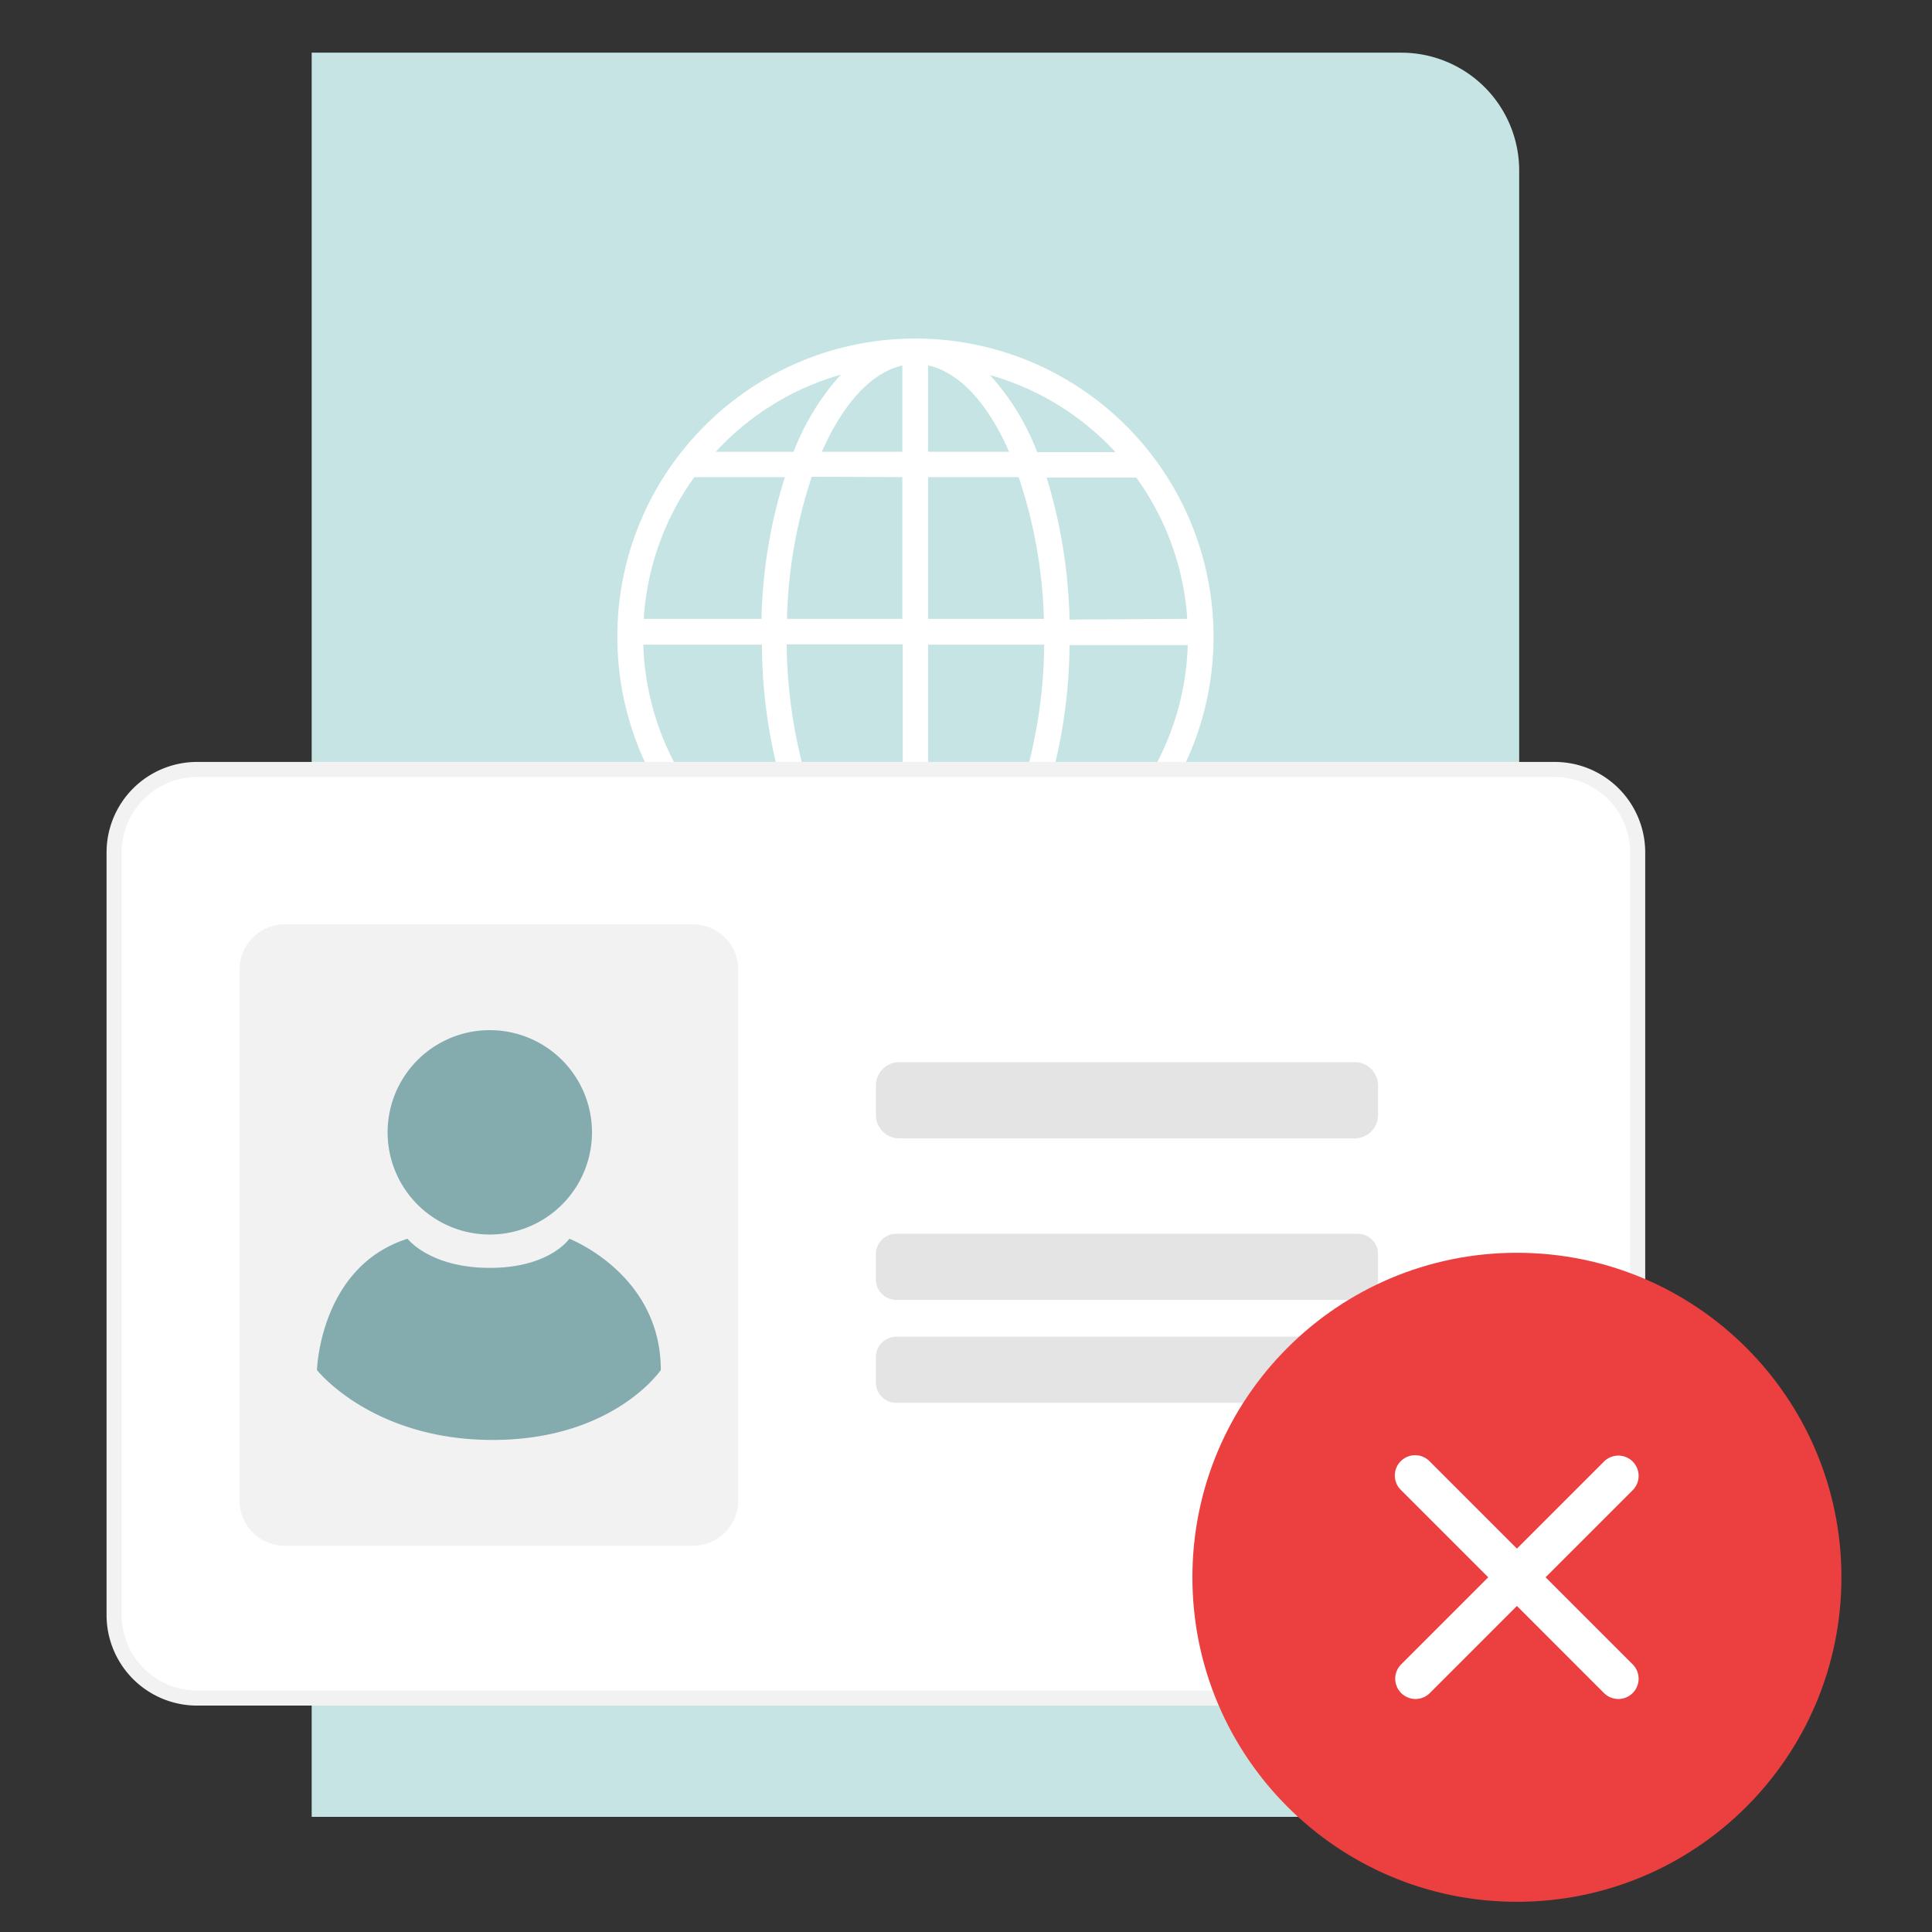 <svg width="128" height="128" fill="none" xmlns="http://www.w3.org/2000/svg">
    <rect width="100%" height="100%" fill="#333333" stroke="none"/>
    <path d="M92.84 120.37H20.65V3.49h72.19a7.81 7.81 0 0 1 7.81 7.81v101.25a7.83 7.83 0 0 1-7.81 7.82Z"
          fill="#C6E4E4"/>
    <path d="M60.65 22.43c-10.907 0-19.75 8.842-19.75 19.75s8.843 19.75 19.75 19.75c10.908 0 19.75-8.842 19.75-19.75a19.75 19.75 0 0 0-19.75-19.75Zm-18 20.28h7.83c.01 3.183.46 6.35 1.34 9.41h-6.2a18 18 0 0 1-3-9.41h.03Zm18.84-12.78v-5.72c2.09.45 4 2.58 5.36 5.72h-5.36Zm6 1.68A32.25 32.25 0 0 1 69.16 41h-7.67v-9.39h6Zm-7.71-7.4v5.72h-5.33c1.38-3.14 3.27-5.27 5.36-5.72h-.03Zm0 7.4V41h-7.64c.074-3.201.627-6.373 1.64-9.41l6 .02ZM50.45 41h-7.8A18 18 0 0 1 46 31.61h6A33.621 33.621 0 0 0 50.45 41Zm1.67 1.69h7.69v9.41h-6.24a33.214 33.214 0 0 1-1.45-9.39v-.02Zm7.69 11.11v6.35c-2.23-.49-4.23-2.87-5.63-6.35h5.63Zm1.68 6.35V53.8h5.63c-1.4 3.48-3.4 5.86-5.63 6.35Zm0-8v-9.44h7.69a32.998 32.998 0 0 1-1.45 9.41l-6.24.03Zm9.37-9.41h7.83a17.919 17.919 0 0 1-3 9.41h-6.2a34.697 34.697 0 0 0 1.37-9.44v.03Zm0-1.69a34.528 34.528 0 0 0-1.52-9.41h5.94A18 18 0 0 1 78.66 41l-7.8.05Zm3-11.09h-5.14a16.289 16.289 0 0 0-3.13-5.11 18 18 0 0 1 8.29 5.08l-.02.03Zm-18.15-5.14a16.293 16.293 0 0 0-3.13 5.11h-5.16a18 18 0 0 1 8.29-5.11Zm-8.87 29h5.5a16.731 16.731 0 0 0 3.37 5.74 18.06 18.06 0 0 1-8.87-5.76v.02Zm18.75 5.74A16.818 16.818 0 0 0 69 53.8h5.5a18.069 18.069 0 0 1-8.91 5.74v.02ZM87.3 78.41H34.55a4.17 4.17 0 0 0-4.17 4.17v2.14a4.17 4.17 0 0 0 4.17 4.17H87.3a4.17 4.17 0 0 0 4.17-4.17v-2.14a4.17 4.17 0 0 0-4.17-4.17Z"
          fill="#fff"/>
    <path d="M103 50.98H13.06a5.5 5.5 0 0 0-5.5 5.5V107a5.5 5.5 0 0 0 5.5 5.5H103a5.5 5.5 0 0 0 5.5-5.5V56.48a5.5 5.5 0 0 0-5.5-5.5Z"
          fill="#fff"/>
    <path d="M103 51.48a5 5 0 0 1 5 5V107a5 5 0 0 1-5 5H13.06a5 5 0 0 1-5-5V56.48a5 5 0 0 1 5-5H103Zm0-1H13.06a6 6 0 0 0-6 6V107a6 6 0 0 0 6 6H103a6 6 0 0 0 6-6V56.48a6 6 0 0 0-6-6Z"
          fill="#F2F2F2"/>
    <path d="M45.91 61.24H18.87a3 3 0 0 0-3 3v35.17a3 3 0 0 0 3 3h27.04a3 3 0 0 0 3-3V64.24a3 3 0 0 0-3-3Z"
          fill="#F2F2F2"/>
    <path d="M89.75 70.37H59.58a1.55 1.55 0 0 0-1.55 1.55v1.95c0 .856.694 1.55 1.55 1.55h30.17a1.55 1.55 0 0 0 1.55-1.55v-1.95a1.55 1.55 0 0 0-1.55-1.55ZM89.95 81.74H59.38a1.35 1.35 0 0 0-1.35 1.35v1.68c0 .746.604 1.35 1.35 1.35h30.57a1.35 1.35 0 0 0 1.35-1.35v-1.68a1.35 1.35 0 0 0-1.35-1.35ZM89.95 88.56H59.38a1.35 1.35 0 0 0-1.35 1.35v1.68c0 .746.604 1.35 1.35 1.35h30.57a1.35 1.35 0 0 0 1.35-1.35v-1.68a1.35 1.35 0 0 0-1.35-1.35Z"
          fill="#E3E4E3"/>
    <path d="M32.45 81.79a6.77 6.77 0 1 0 0-13.54 6.77 6.77 0 0 0 0 13.54ZM27 82.07S28.48 84 32.45 84s5.27-1.93 5.27-1.93 6.06 2.33 6.06 8.7c0 0-3.14 4.63-11.14 4.63S21 90.77 21 90.77s.19-6.86 6-8.7Z"
          fill="#84ABAE"/>
    <path d="M100.5 126c11.874 0 21.5-9.626 21.5-21.5S112.374 83 100.5 83 79 92.626 79 104.5s9.626 21.5 21.5 21.5Z"
          fill="#EC3F3F"/>
    <path fill-rule="evenodd" clip-rule="evenodd"
          d="m94.731 96.831 5.769 5.769 5.769-5.769a1.343 1.343 0 1 1 1.9 1.9l-5.77 5.769 5.77 5.769a1.343 1.343 0 1 1-1.9 1.9l-5.769-5.77-5.769 5.77a1.343 1.343 0 1 1-1.9-1.9L98.6 104.5l-5.769-5.769a1.344 1.344 0 1 1 1.9-1.9Z"
          fill="#fff"/>
</svg>
